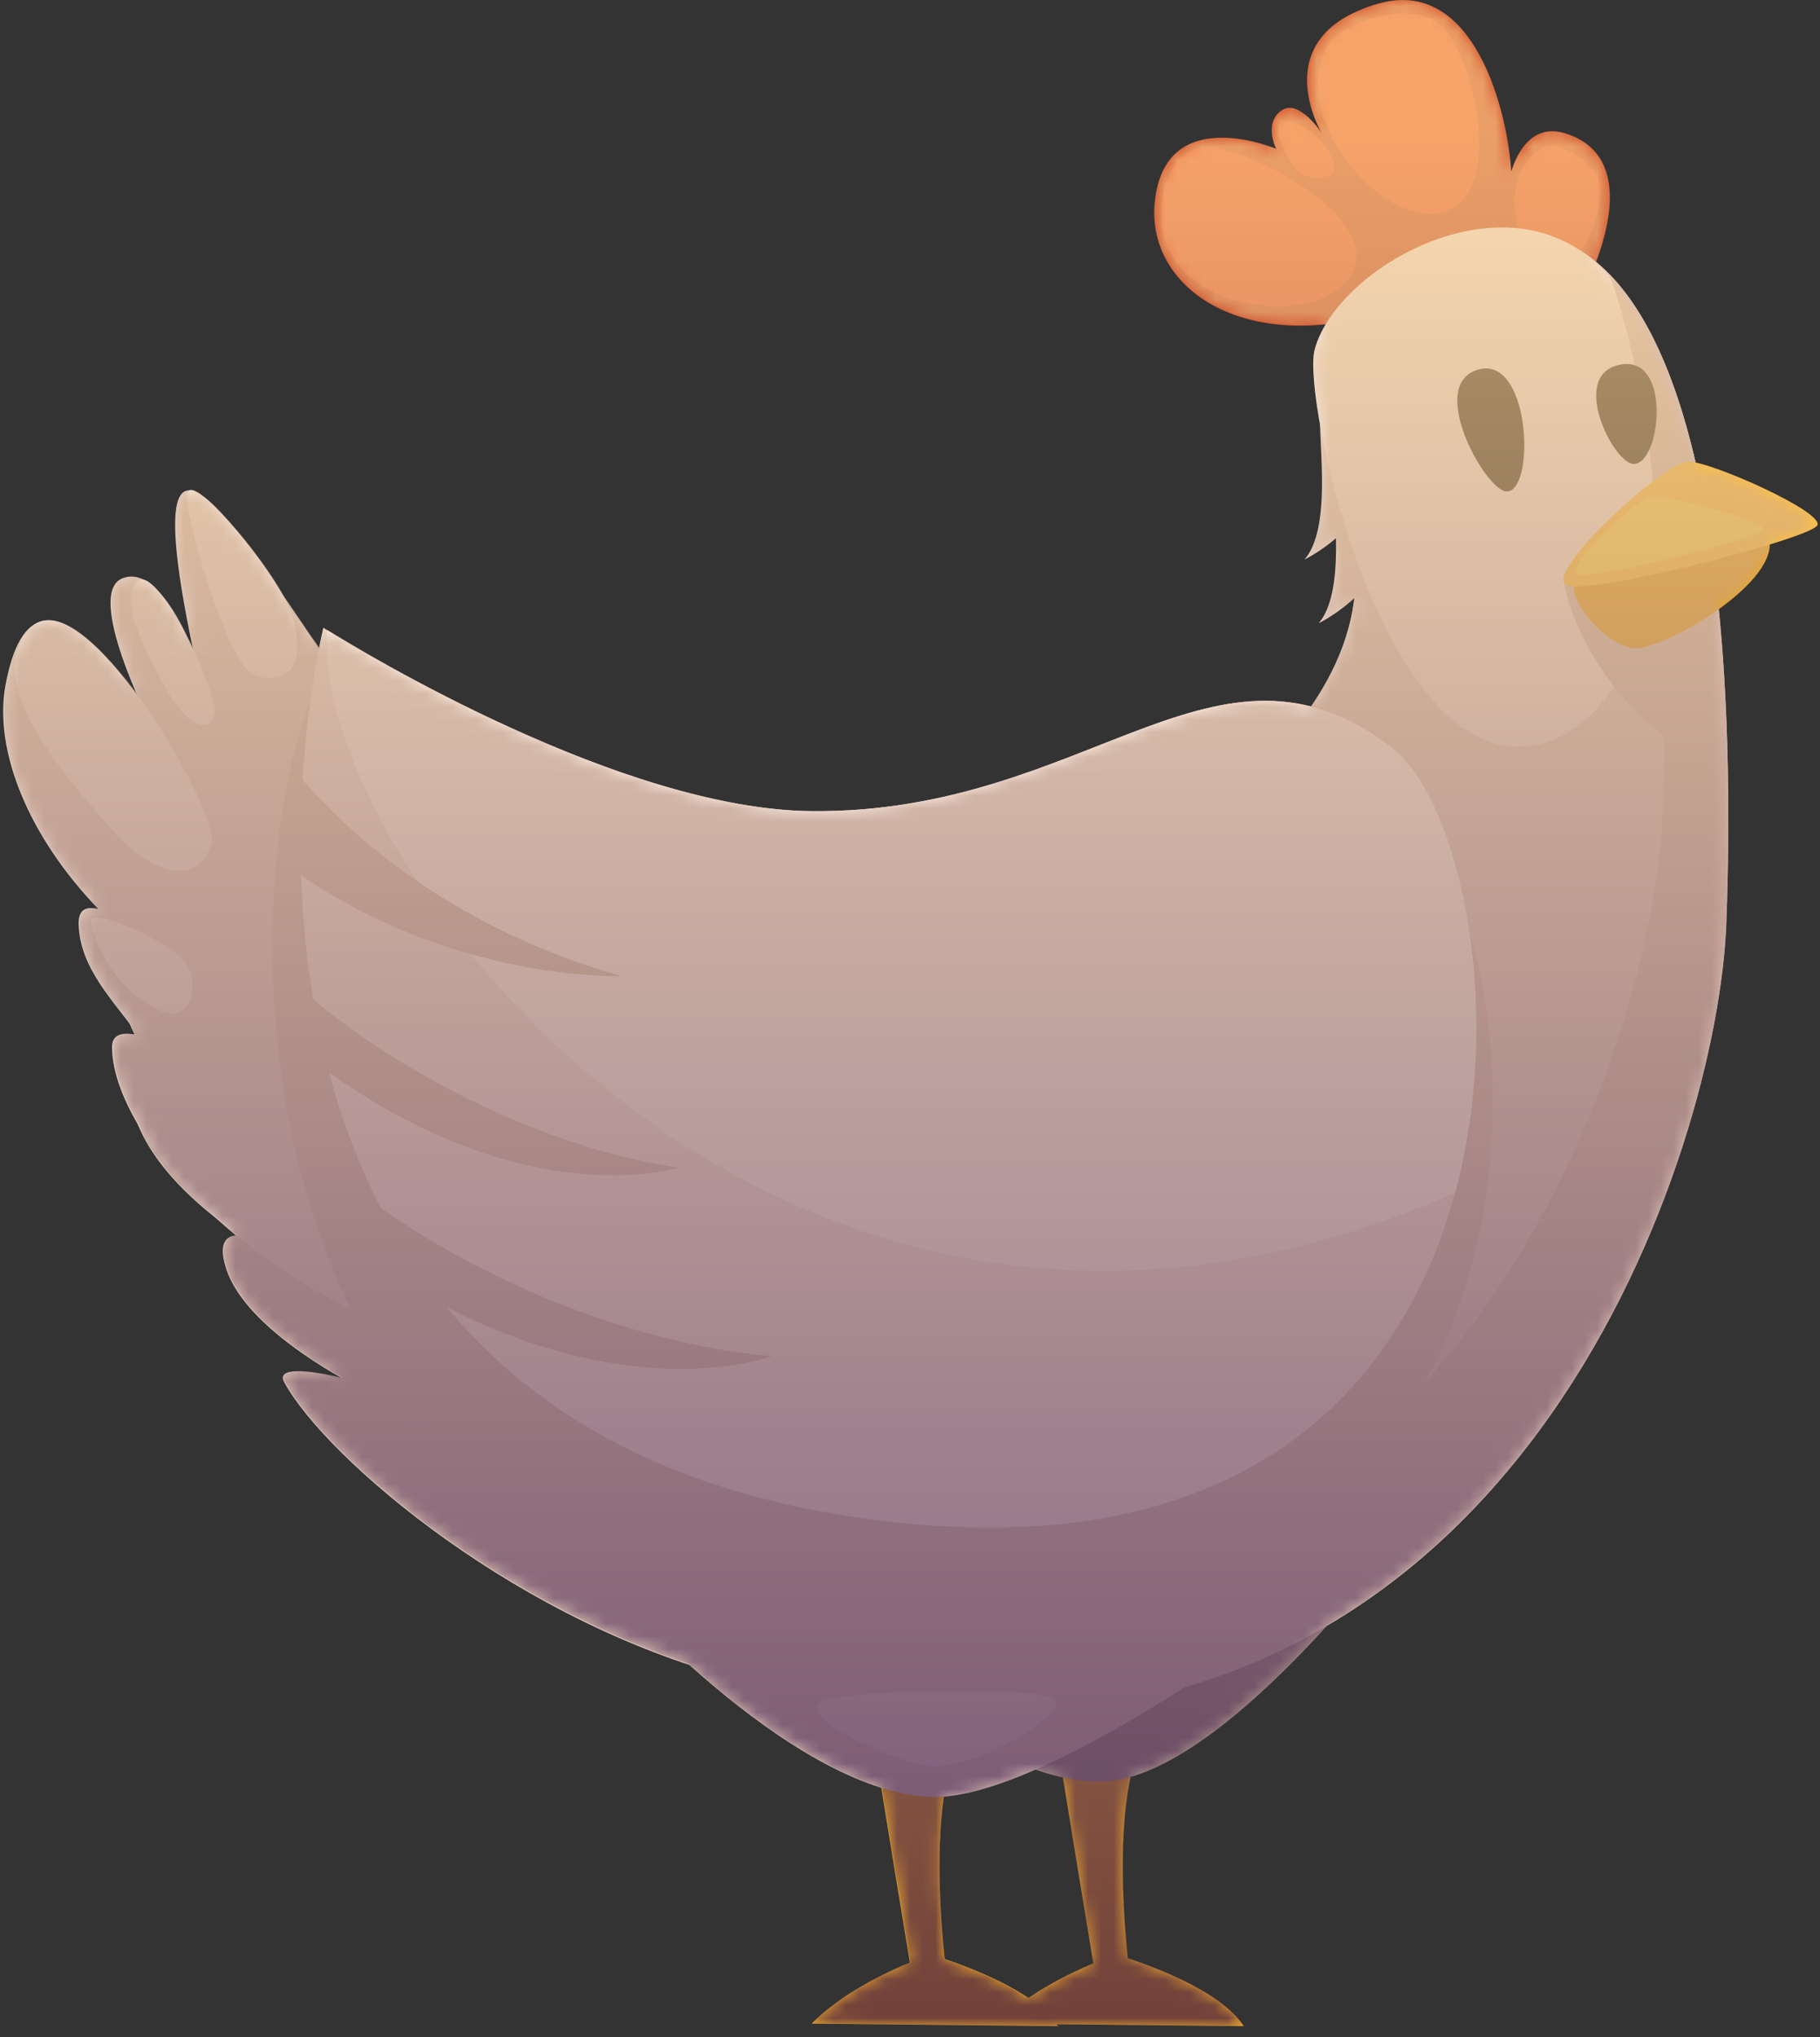 <svg width="143" height="160" viewBox="0 0 143 160" fill="none" xmlns="http://www.w3.org/2000/svg">
<rect x="0" y="0" width="143" height="160" fill="#333333" stroke="none"/>
<g clip-path="url(#clip0_67_4996)">
<path d="M103.729 32.93C103.623 34.932 104.623 41.5 102.503 43.942C102.503 43.942 105.503 42.501 107.169 39.711L103.729 32.93Z" fill="#E5CEC3"/>
<path d="M104.836 37.936C104.729 39.938 105.729 46.505 103.609 48.948C103.609 48.948 106.609 47.506 108.276 44.717L104.836 37.936Z" fill="#E5CEC3"/>
<path d="M68.559 135.925C68.559 136.526 72.159 158.136 72.159 158.136L74.759 157.936C74.759 157.936 71.559 139.128 76.958 134.336L68.559 135.925Z" fill="#E8A52E"/>
<path d="M82.958 135.925C82.958 136.526 86.558 158.136 86.558 158.136L89.157 157.936C89.157 157.936 85.958 139.128 91.357 134.336L82.958 135.925Z" fill="#E8A52E"/>
<path d="M63.773 158.937C67.373 155.333 73.159 153.531 73.159 153.531C73.159 153.531 80.945 155.734 83.145 159.137L63.773 158.937Z" fill="#E8A52E"/>
<path d="M78.358 158.937C81.958 155.333 87.744 153.531 87.744 153.531C87.744 153.531 95.543 155.734 97.73 159.137L78.358 158.937Z" fill="#E8A52E"/>
<path d="M86.424 139.929C95.81 139.903 109.809 121.028 109.809 121.028L61.48 124.285C61.48 124.285 75.505 139.969 86.424 139.929Z" fill="#B29B8E"/>
<path d="M29.936 57.905C19.35 52.298 20.75 39.698 15.351 39.898C12.124 40.018 16.55 53.9 16.55 53.9C16.55 53.9 13.951 46.892 10.951 48.094C7.951 49.295 13.151 59.493 13.151 59.493C13.151 59.493 4.165 43.489 1.765 56.49C0.805 61.669 5.058 67.889 10.511 73.535C9.511 73.295 8.924 73.589 8.951 74.723C9.058 78.261 10.338 81.357 12.191 84.014C10.951 83.72 10.138 83.934 10.138 84.935C10.138 89.713 14.351 93.931 18.777 97.015C17.71 97.015 17.164 97.669 17.737 99.538C18.75 102.901 23.083 106.105 26.843 108.227C24.137 107.56 21.697 107.373 22.323 108.548C25.59 114.554 40.975 127.756 58.56 132.027L29.936 57.905Z" fill="#DBC0B4"/>
<path d="M15.217 51.23C15.217 51.23 12.617 44.223 9.618 45.424C6.618 46.625 11.818 56.823 11.818 56.823C11.818 56.823 2.832 40.819 0.432 53.82C-0.515 58.972 2.285 65.767 7.738 71.4C6.738 71.159 6.151 71.453 6.178 72.588C6.285 76.125 9.004 78.661 10.858 81.317C9.618 81.024 8.805 81.237 8.805 82.238C8.805 90.007 23.43 106.479 47.108 108.014L28.603 55.235C25.243 53.46 8.845 21.25 15.217 51.23Z" fill="#E5CEC3"/>
<path d="M123.048 10.492C120.501 9.664 119.248 11.8 118.728 13.495C118.501 9.077 115.928 -1.922 108.262 0.294C99.276 2.897 103.863 10.492 103.863 10.492C103.863 10.492 102.063 7.689 100.663 8.69C99.263 9.691 100.263 11.693 100.263 11.693C100.263 11.693 92.264 8.289 90.877 14.897C89.477 21.504 95.877 26.897 105.463 25.295L124.448 22.692C124.448 22.692 129.847 12.694 123.048 10.492Z" fill="#CE4824"/>
<path d="M121.528 11.506C122.581 11.133 125.394 12.801 125.701 14.416C126.007 16.031 124.621 22.679 120.555 19.862C118.408 18.381 118.248 12.694 121.528 11.506Z" fill="#EA5228"/>
<path d="M25.736 55.302C51.707 69.304 95.997 65.526 102.863 55.702C114.048 39.698 94.77 30.421 108.462 21.691C131.434 7.048 136.833 39.698 135.633 72.507C134.993 90.1 120.048 137.326 73.692 134.523C9.884 130.666 25.736 55.302 25.736 55.302Z" fill="#E5CEC3"/>
<path d="M103.289 27.484C105.103 20.49 120.728 12.08 127.621 23.426C134.513 34.772 130.447 58.412 119.381 58.639C108.302 58.852 102.303 31.262 103.289 27.484Z" fill="#F4E2D9"/>
<path d="M122.834 45.17C123.168 49.949 128.941 58.519 134.167 59.186L133.727 43.502L122.834 45.17Z" fill="#DBC0B4"/>
<path d="M126.434 21.517C130.234 31.969 131.22 47.88 130.634 63.831C129.994 81.424 115.048 128.65 68.692 125.847C49.414 124.686 37.415 116.984 30.056 106.826C36.482 121.055 49.228 133.042 73.692 134.523C120.048 137.326 134.993 90.1 135.633 72.507C136.42 51.044 134.38 29.633 126.434 21.517Z" fill="#DBC0B4"/>
<path d="M110.662 64.712C121.234 72.841 126.514 131.814 67.626 128.263C15.177 125.086 17.63 64.192 26.07 51.738C26.07 51.738 49.108 69.571 65.106 69.718C86.878 69.918 96.877 54.114 110.662 64.712Z" fill="#DBC0B4"/>
<path d="M73.092 141.131C82.278 141.531 103.463 125.326 103.463 125.326L47.521 124.125C47.521 124.125 61.866 140.637 73.092 141.131Z" fill="#DBC0B4"/>
<path d="M123.714 45.704C123.114 46.799 125.794 50.576 128.381 50.91C130.407 51.177 139.526 46.025 139.033 42.487C139.033 42.487 125.141 43.088 123.714 45.704Z" fill="#E8A52E"/>
<path d="M123.034 45.931C121.394 44.837 130.82 36.24 132.66 36.254C134.5 36.267 143.406 40.258 142.779 41.273C142.113 42.354 124.448 46.879 123.034 45.931Z" fill="#FFC145"/>
<path d="M118.421 38.603C120.701 38.456 120.221 27.497 115.928 29.099C112.182 30.487 116.822 38.697 118.421 38.603Z" fill="#4C3E29"/>
<path d="M128.367 36.441C130.554 36.414 131.394 27.564 127.101 28.685C123.341 29.66 126.821 36.454 128.367 36.441Z" fill="#4C3E29"/>
<path d="M109.329 58.706C119.901 66.835 124.314 124.325 71.959 119.72C19.604 115.115 21.403 67.302 25.403 49.308C25.403 49.308 47.774 63.564 63.76 63.711C85.544 63.911 95.543 48.107 109.329 58.706Z" fill="#F4E2D9"/>
<path d="M109.329 58.705C95.543 48.107 85.558 63.911 63.773 63.711C48.868 63.578 28.429 51.177 25.723 49.495C23.936 66.007 60.293 117.358 114.328 93.678C118.301 78.955 114.582 62.75 109.329 58.705Z" fill="#FFF0E9"/>
<path d="M64.293 133.829C63.466 135.551 71.359 138.822 73.625 138.728C77.465 138.568 83.465 134.724 82.958 133.549C82.451 132.374 64.866 132.628 64.293 133.829Z" fill="#E5CEC3"/>
<path d="M123.954 45.09C122.901 44.41 128.794 38.95 129.967 38.95C131.14 38.95 139.006 40.966 138.62 41.606C138.206 42.287 124.861 45.664 123.954 45.09Z" fill="#FFD252"/>
<path d="M91.371 18.327C90.891 16.271 91.504 11.787 94.624 11.573C97.743 11.359 108.516 16.912 106.289 21.357C104.063 25.802 92.904 24.814 91.371 18.327Z" fill="#EA5228"/>
<path d="M104.196 3.737C105.143 1.842 110.502 1.07288e-06 113.022 1.815C115.555 3.644 118.355 14.536 113.795 16.525C109.249 18.514 101.223 9.691 104.196 3.737Z" fill="#EA5228"/>
<path d="M104.796 13.468C104.649 13.949 103.156 14.243 102.25 13.629C101.343 13.014 99.663 9.891 100.903 9.531C102.143 9.17 105.263 11.947 104.796 13.468Z" fill="#EA5228"/>
<path d="M8.791 65.139C4.632 60.467 -1.541 53.286 2.458 49.282C6.458 45.277 17.124 63.457 16.617 66.127C16.11 68.797 12.964 69.811 8.791 65.139Z" fill="#F4E2D9"/>
<path d="M12.804 53.673C11.231 50.737 9.378 47.159 10.751 45.678C12.284 44.036 17.204 54.501 16.87 56.049C16.55 57.611 14.737 57.264 12.804 53.673Z" fill="#F4E2D9"/>
<path d="M22.403 47.066C23.963 50.016 23.963 54.181 20.07 53.073C17.91 52.459 14.404 40.272 14.737 38.723C15.084 37.175 20.51 43.462 22.403 47.066Z" fill="#F4E2D9"/>
<path d="M14.191 75.191C15.977 76.752 15.137 80.61 12.524 79.368C8.578 77.5 7.325 73.522 7.165 72.414C6.991 71.293 12.004 73.268 14.191 75.191Z" fill="#F4E2D9"/>
<path d="M28.123 93.504C31.296 96.174 44.455 105.01 60.613 106.519C60.613 106.519 47.948 111.351 29.949 99.684L28.123 93.504Z" fill="#DBC0B4"/>
<path d="M23.243 77.286C26.083 80.036 38.042 89.326 53.281 91.716C53.281 91.716 40.988 95.627 24.616 83.333L23.243 77.286Z" fill="#DBC0B4"/>
<path d="M23.283 60.694C25.883 63.684 33.629 72.321 48.788 76.659C48.788 76.659 35.295 77.166 22.79 68.143L23.283 60.694Z" fill="#DBC0B4"/>
<mask id="mask0_67_4996" style="mask-type:alpha" maskUnits="userSpaceOnUse" x="0" y="0" width="143" height="160">
<path d="M133.22 36.334C133.22 36.307 133.207 36.281 133.207 36.254C133.153 36.04 133.1 35.813 133.06 35.6C132.913 34.986 132.753 34.398 132.593 33.811C132.527 33.571 132.46 33.331 132.38 33.09C132.247 32.65 132.114 32.209 131.98 31.782C131.914 31.569 131.847 31.368 131.78 31.155C131.607 30.634 131.42 30.127 131.234 29.633C131.154 29.406 131.06 29.193 130.98 28.979C130.82 28.578 130.647 28.178 130.474 27.791C130.38 27.577 130.287 27.364 130.18 27.164C129.994 26.763 129.794 26.376 129.594 25.989C129.487 25.802 129.394 25.615 129.287 25.428C129.074 25.055 128.86 24.694 128.647 24.347C128.54 24.174 128.421 24.013 128.314 23.84C128.101 23.533 127.887 23.226 127.661 22.946C127.541 22.799 127.434 22.652 127.314 22.505C127.034 22.171 126.754 21.838 126.461 21.544C126.114 21.197 125.767 20.877 125.407 20.57C126.581 17.513 127.874 12.053 123.061 10.492C120.515 9.664 119.261 11.8 118.741 13.495C118.515 9.077 115.942 -1.922 108.276 0.294C99.29 2.897 103.876 10.492 103.876 10.492C103.876 10.492 102.076 7.689 100.676 8.69C99.276 9.691 100.276 11.693 100.276 11.693C100.276 11.693 92.277 8.289 90.891 14.897C89.557 21.197 95.317 26.376 104.183 25.455C103.783 26.136 103.476 26.803 103.303 27.471C103.076 28.352 103.236 30.554 103.743 33.37C103.756 35.76 104.503 41.646 102.529 43.929C102.529 43.929 103.703 43.355 104.996 42.247C105.036 44.73 104.863 47.52 103.636 48.935C103.636 48.935 105.009 48.254 106.422 46.959C106.102 49.575 105.129 52.405 103.023 55.475C92.104 52.699 82.118 63.858 63.786 63.698C63.306 63.698 62.813 63.671 62.32 63.644C62.16 63.631 61.986 63.618 61.813 63.604C61.48 63.578 61.147 63.551 60.813 63.524C60.613 63.498 60.413 63.471 60.213 63.444C59.907 63.404 59.6 63.364 59.293 63.324C59.08 63.297 58.867 63.257 58.653 63.217C58.347 63.164 58.053 63.124 57.747 63.07C57.52 63.03 57.307 62.99 57.08 62.937C56.774 62.883 56.48 62.817 56.174 62.75C55.947 62.697 55.72 62.643 55.507 62.603C55.2 62.536 54.907 62.456 54.6 62.39C54.374 62.336 54.147 62.269 53.92 62.216C53.614 62.136 53.307 62.056 53.014 61.976C52.787 61.909 52.561 61.856 52.347 61.789C52.041 61.696 51.734 61.602 51.427 61.509C51.214 61.442 51.001 61.375 50.787 61.308C50.467 61.202 50.148 61.108 49.828 61.001C49.614 60.935 49.414 60.868 49.214 60.801C48.881 60.694 48.561 60.574 48.241 60.454C48.041 60.387 47.854 60.321 47.654 60.24C47.308 60.12 46.974 59.987 46.628 59.867C46.455 59.8 46.281 59.733 46.108 59.666C45.734 59.52 45.348 59.373 44.975 59.226C44.841 59.173 44.708 59.119 44.588 59.066C44.108 58.879 43.641 58.679 43.175 58.478C43.148 58.465 43.121 58.452 43.095 58.438C42.081 58.011 41.082 57.571 40.122 57.13C40.042 57.09 39.962 57.05 39.882 57.024C39.495 56.85 39.095 56.663 38.722 56.49C38.602 56.423 38.468 56.37 38.349 56.316C38.015 56.156 37.682 55.996 37.362 55.849C37.215 55.782 37.082 55.715 36.935 55.635C36.642 55.489 36.335 55.342 36.042 55.195C35.895 55.115 35.749 55.048 35.589 54.968C35.322 54.834 35.042 54.688 34.776 54.554C34.615 54.474 34.469 54.394 34.322 54.314C34.069 54.18 33.829 54.06 33.576 53.927C33.416 53.847 33.269 53.767 33.122 53.687C32.896 53.566 32.669 53.446 32.442 53.326C32.296 53.246 32.136 53.166 31.989 53.086C31.776 52.979 31.576 52.859 31.376 52.752C31.229 52.672 31.082 52.592 30.936 52.512C30.749 52.405 30.563 52.298 30.376 52.205C30.243 52.125 30.109 52.058 29.976 51.978C29.803 51.885 29.629 51.791 29.469 51.684C29.336 51.604 29.203 51.538 29.083 51.457C28.936 51.377 28.803 51.297 28.656 51.217C28.523 51.137 28.389 51.07 28.269 50.99C28.163 50.923 28.056 50.87 27.95 50.803C27.816 50.723 27.669 50.643 27.549 50.563C27.536 50.55 27.523 50.55 27.509 50.536C26.683 50.042 26.083 49.682 25.75 49.468C25.55 49.348 25.443 49.282 25.443 49.282C25.336 49.789 25.216 50.336 25.11 50.897C24.23 49.629 23.27 48.2 22.297 46.772C21.163 44.717 19.03 41.94 17.31 40.178C16.977 39.818 16.644 39.497 16.337 39.244C15.657 38.656 15.124 38.349 14.897 38.51C13.524 38.51 13.257 41.713 15.191 50.937C15.057 50.643 14.911 50.363 14.764 50.069C14.297 49.055 13.524 47.586 12.578 46.545C12.124 45.998 11.711 45.651 11.364 45.557C10.831 45.277 10.258 45.197 9.671 45.424C7.578 46.265 9.471 51.457 10.804 54.541C8.085 50.843 5.032 47.96 3.072 48.895C1.978 49.322 1.045 50.763 0.485 53.833C-0.461 58.986 2.338 65.78 7.791 71.413C6.791 71.173 6.205 71.466 6.231 72.601C6.325 75.764 8.498 78.127 10.284 80.476C10.404 80.757 10.524 81.024 10.658 81.291C9.564 81.09 8.871 81.317 8.871 82.238C8.871 83.947 9.578 86.069 10.924 88.365C12.044 91.062 14.324 93.491 16.897 95.547C17.43 96.04 18.004 96.534 18.59 97.015C17.697 97.122 17.27 97.802 17.79 99.511C18.804 102.875 23.137 106.078 26.896 108.201C24.19 107.533 21.75 107.346 22.377 108.521C25.363 114.007 38.455 125.46 54.094 130.666C58.28 134.43 63.906 138.715 69.279 140.397C69.932 144.428 70.892 150.274 71.532 154.132C69.546 154.933 66.186 156.521 63.8 158.924L83.184 159.124C83.144 159.071 83.105 159.017 83.064 158.977L97.77 159.124C96.023 156.414 90.717 154.466 88.637 153.785C88.237 149.901 87.904 144.027 88.864 139.542C94.077 138.047 100.116 132.294 104.383 127.596C127.007 114.247 135.193 85.415 135.673 72.507C135.7 71.6 135.727 70.692 135.753 69.784C135.753 69.558 135.767 69.331 135.767 69.104C135.793 68.209 135.807 67.315 135.807 66.421C135.807 66.327 135.807 66.247 135.807 66.154C135.807 65.34 135.82 64.512 135.807 63.698C135.807 63.471 135.807 63.244 135.807 63.017C135.807 62.149 135.793 61.282 135.78 60.414C135.78 60.267 135.767 60.107 135.767 59.96C135.753 59.226 135.727 58.478 135.7 57.744C135.687 57.504 135.687 57.264 135.673 57.024C135.647 56.196 135.607 55.368 135.567 54.541C135.553 54.341 135.54 54.14 135.527 53.94C135.487 53.273 135.447 52.605 135.407 51.938C135.393 51.698 135.367 51.444 135.353 51.204C135.3 50.416 135.233 49.642 135.167 48.868C135.14 48.641 135.127 48.401 135.1 48.174C135.087 48.054 135.073 47.92 135.06 47.8C137.233 46.238 139.033 44.356 139.046 42.741C141.126 42.1 142.619 41.54 142.806 41.246C143.353 40.338 135.833 36.881 133.22 36.334ZM74.159 141.104C76.198 140.944 78.692 140.143 81.345 138.995C82.065 139.249 82.785 139.449 83.504 139.609C84.144 143.654 85.211 150.101 85.891 154.239C84.531 154.799 82.625 155.707 80.798 156.948C78.612 155.467 75.745 154.399 74.212 153.892C73.865 150.408 73.559 145.349 74.159 141.104Z" fill="url(#paint0_linear_67_4996)"/>
</mask>
<g mask="url(#mask0_67_4996)">
<path opacity="0.6" d="M133.22 36.334C133.22 36.307 133.207 36.281 133.207 36.254C133.153 36.04 133.1 35.813 133.06 35.6C132.913 34.986 132.753 34.398 132.593 33.811C132.527 33.571 132.46 33.331 132.38 33.09C132.247 32.65 132.114 32.209 131.98 31.782C131.914 31.569 131.847 31.368 131.78 31.155C131.607 30.634 131.42 30.127 131.234 29.633C131.154 29.406 131.06 29.193 130.98 28.979C130.82 28.578 130.647 28.178 130.474 27.791C130.38 27.577 130.287 27.364 130.18 27.164C129.994 26.763 129.794 26.376 129.594 25.989C129.487 25.802 129.394 25.615 129.287 25.428C129.074 25.055 128.86 24.694 128.647 24.347C128.54 24.174 128.421 24.013 128.314 23.84C128.101 23.533 127.887 23.226 127.661 22.946C127.541 22.799 127.434 22.652 127.314 22.505C127.034 22.171 126.754 21.838 126.461 21.544C126.114 21.197 125.767 20.877 125.407 20.57C126.581 17.513 127.874 12.053 123.061 10.492C120.515 9.664 119.261 11.8 118.741 13.495C118.515 9.077 115.942 -1.922 108.276 0.294C99.29 2.897 103.876 10.492 103.876 10.492C103.876 10.492 102.076 7.689 100.676 8.69C99.276 9.691 100.276 11.693 100.276 11.693C100.276 11.693 92.277 8.289 90.891 14.897C89.557 21.197 95.317 26.376 104.183 25.455C103.783 26.136 103.476 26.803 103.303 27.471C103.076 28.352 103.236 30.554 103.743 33.37C103.756 35.76 104.503 41.646 102.529 43.929C102.529 43.929 103.703 43.355 104.996 42.247C105.036 44.73 104.863 47.52 103.636 48.935C103.636 48.935 105.009 48.254 106.422 46.959C106.102 49.575 105.129 52.405 103.023 55.475C92.104 52.699 82.118 63.858 63.786 63.698C63.306 63.698 62.813 63.671 62.32 63.644C62.16 63.631 61.986 63.618 61.813 63.604C61.48 63.578 61.147 63.551 60.813 63.524C60.613 63.498 60.413 63.471 60.213 63.444C59.907 63.404 59.6 63.364 59.293 63.324C59.08 63.297 58.867 63.257 58.653 63.217C58.347 63.164 58.053 63.124 57.747 63.07C57.52 63.03 57.307 62.99 57.08 62.937C56.774 62.883 56.48 62.817 56.174 62.75C55.947 62.697 55.72 62.643 55.507 62.603C55.2 62.536 54.907 62.456 54.6 62.39C54.374 62.336 54.147 62.269 53.92 62.216C53.614 62.136 53.307 62.056 53.014 61.976C52.787 61.909 52.561 61.856 52.347 61.789C52.041 61.696 51.734 61.602 51.427 61.509C51.214 61.442 51.001 61.375 50.787 61.308C50.467 61.202 50.148 61.108 49.828 61.001C49.614 60.935 49.414 60.868 49.214 60.801C48.881 60.694 48.561 60.574 48.241 60.454C48.041 60.387 47.854 60.321 47.654 60.24C47.308 60.12 46.974 59.987 46.628 59.867C46.455 59.8 46.281 59.733 46.108 59.666C45.734 59.52 45.348 59.373 44.975 59.226C44.841 59.173 44.708 59.119 44.588 59.066C44.108 58.879 43.641 58.679 43.175 58.478C43.148 58.465 43.121 58.452 43.095 58.438C42.081 58.011 41.082 57.571 40.122 57.13C40.042 57.09 39.962 57.05 39.882 57.024C39.495 56.85 39.095 56.663 38.722 56.49C38.602 56.423 38.468 56.37 38.349 56.316C38.015 56.156 37.682 55.996 37.362 55.849C37.215 55.782 37.082 55.715 36.935 55.635C36.642 55.489 36.335 55.342 36.042 55.195C35.895 55.115 35.749 55.048 35.589 54.968C35.322 54.834 35.042 54.688 34.776 54.554C34.615 54.474 34.469 54.394 34.322 54.314C34.069 54.18 33.829 54.06 33.576 53.927C33.416 53.847 33.269 53.767 33.122 53.687C32.896 53.566 32.669 53.446 32.442 53.326C32.296 53.246 32.136 53.166 31.989 53.086C31.776 52.979 31.576 52.859 31.376 52.752C31.229 52.672 31.082 52.592 30.936 52.512C30.749 52.405 30.563 52.298 30.376 52.205C30.243 52.125 30.109 52.058 29.976 51.978C29.803 51.885 29.629 51.791 29.469 51.684C29.336 51.604 29.203 51.538 29.083 51.457C28.936 51.377 28.803 51.297 28.656 51.217C28.523 51.137 28.389 51.07 28.269 50.99C28.163 50.923 28.056 50.87 27.95 50.803C27.816 50.723 27.669 50.643 27.549 50.563C27.536 50.55 27.523 50.55 27.509 50.536C26.683 50.042 26.083 49.682 25.75 49.468C25.55 49.348 25.443 49.282 25.443 49.282C25.336 49.789 25.216 50.336 25.11 50.897C24.23 49.629 23.27 48.2 22.297 46.772C21.163 44.717 19.03 41.94 17.31 40.178C16.977 39.818 16.644 39.497 16.337 39.244C15.657 38.656 15.124 38.349 14.897 38.51C13.524 38.51 13.257 41.713 15.191 50.937C15.057 50.643 14.911 50.363 14.764 50.069C14.297 49.055 13.524 47.586 12.578 46.545C12.124 45.998 11.711 45.651 11.364 45.557C10.831 45.277 10.258 45.197 9.671 45.424C7.578 46.265 9.471 51.457 10.804 54.541C8.085 50.843 5.032 47.96 3.072 48.895C1.978 49.322 1.045 50.763 0.485 53.833C-0.461 58.986 2.338 65.78 7.791 71.413C6.791 71.173 6.205 71.466 6.231 72.601C6.325 75.764 8.498 78.127 10.284 80.476C10.404 80.757 10.524 81.024 10.658 81.291C9.564 81.09 8.871 81.317 8.871 82.238C8.871 83.947 9.578 86.069 10.924 88.365C12.044 91.062 14.324 93.491 16.897 95.547C17.43 96.04 18.004 96.534 18.59 97.015C17.697 97.122 17.27 97.802 17.79 99.511C18.804 102.875 23.137 106.078 26.896 108.201C24.19 107.533 21.75 107.346 22.377 108.521C25.363 114.007 38.455 125.46 54.094 130.666C58.28 134.43 63.906 138.715 69.279 140.397C69.932 144.428 70.892 150.274 71.532 154.132C69.546 154.933 66.186 156.521 63.8 158.924L83.184 159.124C83.144 159.071 83.105 159.017 83.064 158.977L97.77 159.124C96.023 156.414 90.717 154.466 88.637 153.785C88.237 149.901 87.904 144.027 88.864 139.542C94.077 138.047 100.116 132.294 104.383 127.596C127.007 114.247 135.193 85.415 135.673 72.507C135.7 71.6 135.727 70.692 135.753 69.784C135.753 69.558 135.767 69.331 135.767 69.104C135.793 68.209 135.807 67.315 135.807 66.421C135.807 66.327 135.807 66.247 135.807 66.154C135.807 65.34 135.82 64.512 135.807 63.698C135.807 63.471 135.807 63.244 135.807 63.017C135.807 62.149 135.793 61.282 135.78 60.414C135.78 60.267 135.767 60.107 135.767 59.96C135.753 59.226 135.727 58.478 135.7 57.744C135.687 57.504 135.687 57.264 135.673 57.024C135.647 56.196 135.607 55.368 135.567 54.541C135.553 54.341 135.54 54.14 135.527 53.94C135.487 53.273 135.447 52.605 135.407 51.938C135.393 51.698 135.367 51.444 135.353 51.204C135.3 50.416 135.233 49.642 135.167 48.868C135.14 48.641 135.127 48.401 135.1 48.174C135.087 48.054 135.073 47.92 135.06 47.8C137.233 46.238 139.033 44.356 139.046 42.741C141.126 42.1 142.619 41.54 142.806 41.246C143.353 40.338 135.833 36.881 133.22 36.334ZM74.159 141.104C76.198 140.944 78.692 140.143 81.345 138.995C82.065 139.249 82.785 139.449 83.504 139.609C84.144 143.654 85.211 150.101 85.891 154.239C84.531 154.799 82.625 155.707 80.798 156.948C78.612 155.467 75.745 154.399 74.212 153.892C73.865 150.408 73.559 145.349 74.159 141.104Z" fill="url(#paint1_linear_67_4996)"/>
</g>
</g>
<defs>
<linearGradient id="paint0_linear_67_4996" x1="71.528" y1="6.57" x2="71.528" y2="158.073" gradientUnits="userSpaceOnUse">
<stop offset="0.021" stop-color="#999999"/>
<stop offset="1" stop-color="white"/>
</linearGradient>
<linearGradient id="paint1_linear_67_4996" x1="71.528" y1="6.57" x2="71.528" y2="158.073" gradientUnits="userSpaceOnUse">
<stop offset="0.021" stop-color="#FFD995"/>
<stop offset="1" stop-color="#240043"/>
</linearGradient>
<clipPath id="clip0_67_4996">
<rect width="142.561" height="159.137" fill="white" transform="translate(0.245)"/>
</clipPath>
</defs>
</svg>
